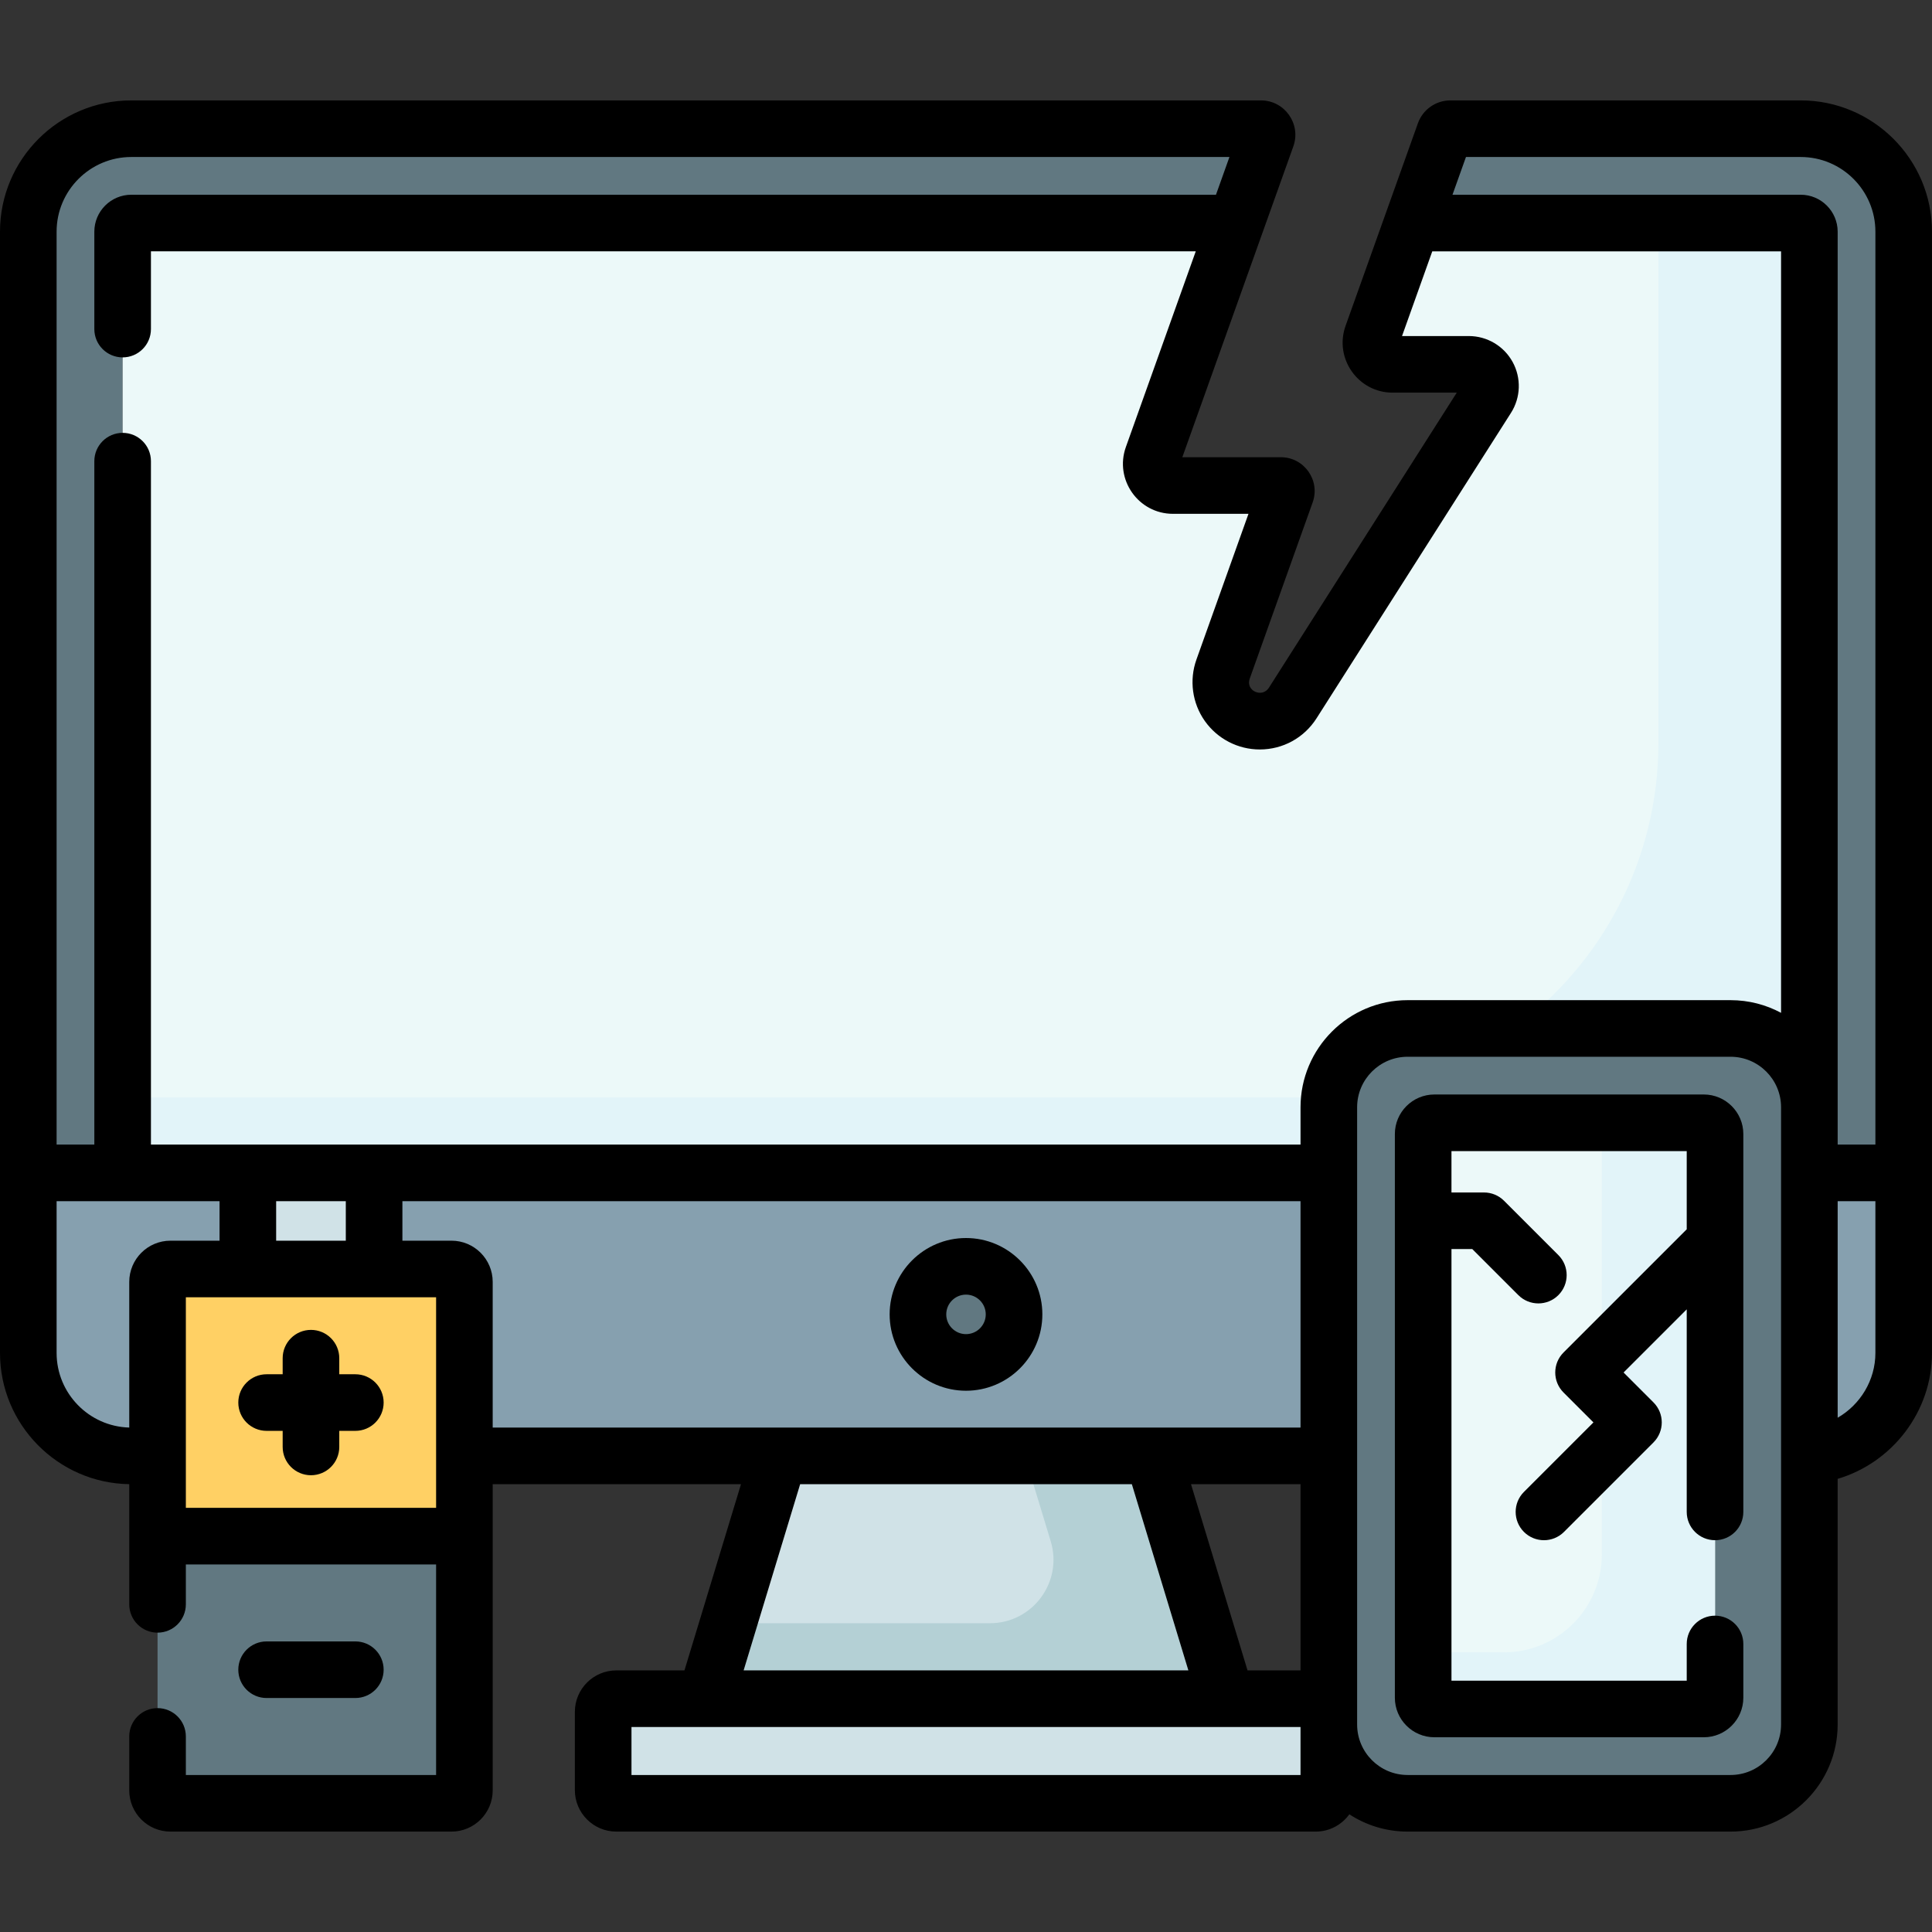 <svg id="Capa_1" enable-background="new 0 0 512 512" height="512" viewBox="0 0 512 512" width="512" xmlns="http://www.w3.org/2000/svg"><rect x="0" y="0" width="512" height="512" fill="#333333" stroke="none"/><g><path d="m352.153 385.824v-75h-344.653v47.709c0 15.073 12.219 27.291 27.291 27.291h6.962v-46.112c0-1.887 1.53-3.417 3.417-3.417h74.483c1.887 0 3.417 1.53 3.417 3.417v46.112z" fill="#86a0af"/><path d="m479.5 310.824v74.905c14-1.164 25-12.895 25-27.196v-47.709z" fill="#86a0af"/><path d="m186.953 450.171 19.534-64.347h99.026l19.534 64.347z" fill="#d0e2e7"/><path d="m305.513 385.824h-33.929l6.867 22.622c3.282 10.813-4.809 21.725-16.109 21.725h-69.319l-6.071 20h138.094z" fill="#b4d0d5"/><circle cx="256" cy="348.324" fill="#617881" r="12.735"/><path d="m348.669 450.171h-185.338c-1.924 0-3.484 1.56-3.484 3.484v20.753c0 1.924 1.56 3.484 3.484 3.484h185.338c1.924 0 3.484-1.56 3.484-3.484v-20.753c0-1.924-1.56-3.484-3.484-3.484z" fill="#d0e2e7"/><path d="m95.724 310.824h-26.624c-1.887 0-3.417 1.53-3.417 3.417v22.053h33.459v-22.053c-.001-1.887-1.531-3.417-3.418-3.417z" fill="#d0e2e7"/><path d="m123.071 339.712c0-1.887-1.53-3.417-3.417-3.417h-74.484c-1.887 0-3.417 1.53-3.417 3.417v67.381h81.318z" fill="#ffd064"/><g fill="#617881"><path d="m41.753 407.094v67.381c0 1.887 1.53 3.417 3.417 3.417h74.483c1.887 0 3.417-1.53 3.417-3.417v-67.381z"/><path d="m334.161 34.108h-299.37c-15.072 0-27.291 12.218-27.291 27.291v249.425h25v-249.425c0-1.265 1.026-2.291 2.291-2.291h292.739l8.156-22.837c.376-1.054-.405-2.163-1.525-2.163z"/><path d="m477.209 34.108h-92.857c-.684 0-1.294.43-1.524 1.074l-8.545 23.926h102.927c1.265 0 2.291 1.026 2.291 2.291v249.425h25v-249.425c-.001-15.073-12.22-27.291-27.292-27.291z"/><path d="m458.618 477.892h-85.582c-11.533 0-20.882-9.349-20.882-20.882v-163.575c0-11.533 9.349-20.882 20.882-20.882h85.582c11.533 0 20.882 9.349 20.882 20.882v163.575c0 11.533-9.349 20.882-20.882 20.882z"/></g><path d="m377.153 449.916v-149.387c0-1.644 1.333-2.976 2.976-2.976h71.394c1.644 0 2.976 1.333 2.976 2.976v149.387c0 1.644-1.333 2.976-2.976 2.976h-71.393c-1.644.001-2.977-1.332-2.977-2.976z" fill="#ecf9f9"/><path d="m451.524 297.553h-27.024v114.379c0 14.338-11.623 25.961-25.961 25.961h-21.386v12.024c0 1.644 1.333 2.976 2.976 2.976h71.394c1.644 0 2.976-1.333 2.976-2.976v-149.388c.001-1.644-1.332-2.976-2.975-2.976z" fill="#e2f4f9"/><path d="m477.209 59.108h-102.927l-10.631 29.767c-1.337 3.743 1.438 7.681 5.413 7.681h20.184c4.536 0 7.285 5.009 4.849 8.835l-51.534 80.946c-1.896 2.978-5.181 4.781-8.711 4.781-7.141 0-12.127-7.075-9.725-13.8l16.679-46.705c.338-.947-.364-1.944-1.37-1.944h-28.593c-3.975 0-6.75-3.938-5.413-7.681l22.099-61.881h-292.738c-1.263 0-2.291 1.028-2.291 2.291v249.425h319.653v-17.389c0-11.533 9.349-20.882 20.882-20.882h85.582c11.533 0 20.882 9.349 20.882 20.882v-232.035c.001-1.263-1.026-2.291-2.29-2.291z" fill="#ecf9f9"/><path d="m345.526 290.824h-313.026v20h319.653v-17.389c0-.969.066-1.922.194-2.855-2.253.162-4.527.244-6.821.244z" fill="#e2f4f9"/><path d="m477.209 59.108h-37.709v137.742c0 31.056-15.064 58.593-38.284 75.703h57.402c11.533 0 20.882 9.349 20.882 20.882v-232.036c0-1.263-1.027-2.291-2.291-2.291z" fill="#e2f4f9"/><path d="m256 368.56c11.158 0 20.235-9.077 20.235-20.235s-9.077-20.235-20.235-20.235-20.235 9.077-20.235 20.235 9.077 20.235 20.235 20.235zm0-25.471c2.887 0 5.235 2.349 5.235 5.235s-2.349 5.235-5.235 5.235-5.235-2.349-5.235-5.235 2.348-5.235 5.235-5.235z"/><path d="m477.209 26.607h-92.857c-3.846 0-7.297 2.434-8.588 6.052-10.594 29.662-5.967 16.707-19.174 53.691-3.08 8.618 3.322 17.706 12.476 17.706h16.991l-49.819 78.254c-1.771 2.697-6.199.792-5.046-2.47l16.681-46.707c2.077-5.825-2.251-11.964-8.435-11.964h-26.108c24.841-69.557 17.268-48.349 29.417-82.373 2.122-5.931-2.285-12.189-8.586-12.189h-299.37c-19.184 0-34.791 15.608-34.791 34.791v297.135c0 19.004 15.316 34.498 34.253 34.786v31.851c0 4.143 3.358 7.5 7.5 7.5s7.5-3.357 7.5-7.5v-10.577h66.318v55.799h-66.318v-10.222c0-4.143-3.358-7.5-7.5-7.5s-7.5 3.357-7.5 7.5v14.304c0 6.021 4.897 10.918 10.917 10.918h74.483c6.02 0 10.917-4.897 10.917-10.918v-81.15h65.801l-14.98 49.347h-18.061c-6.057 0-10.984 4.928-10.984 10.984v20.753c0 6.057 4.927 10.984 10.984 10.984h185.338c3.669 0 6.924-1.809 8.92-4.582 4.448 2.897 9.754 4.582 15.446 4.582h85.582c15.65 0 28.383-12.732 28.383-28.383v-65.096c14.462-4.281 25-17.806 25-33.381v-297.134c.001-19.183-15.606-34.791-34.79-34.791zm-88.713 15h88.713c10.913 0 19.791 8.878 19.791 19.791v241.926h-10v-241.926c0-5.398-4.393-9.791-9.791-9.791h-92.284zm-373.496 19.791c0-10.913 8.878-19.791 19.791-19.791h291.024l-3.57 10h-287.454c-5.399 0-9.791 4.393-9.791 9.791v25.813c0 4.143 3.358 7.5 7.5 7.5s7.5-3.357 7.5-7.5v-20.604h276.887l-18.52 51.858c-3.076 8.619 3.324 17.704 12.477 17.704h20.016l-13.795 38.627c-1.946 5.452-1.118 11.533 2.218 16.266 3.335 4.731 8.782 7.557 14.571 7.557 6.126 0 11.748-3.086 15.038-8.254l51.532-80.946c2.598-4.08 2.767-9.248.439-13.488s-6.777-6.874-11.614-6.874h-17.697l8.016-22.449h92.432v201.804c-3.989-2.142-8.547-3.358-13.383-3.358h-85.582c-15.649 0-28.382 12.732-28.382 28.383v9.889h-304.653v-181.114c0-4.143-3.358-7.5-7.5-7.5s-7.5 3.357-7.5 7.5v181.112h-10zm315.608 381.273-14.98-49.347h29.025v49.347zm-257.426-124.347h18.459v10.471h-18.459zm-58.182 40.209v-40.209h43.182v10.471h-13.012c-6.02 0-10.917 4.897-10.917 10.917v38.605c-10.665-.286-19.253-9.051-19.253-19.784zm34.253 41.061v-55.799h66.318v55.799zm70.4-70.799h-13.012v-10.471h238.012v60c-24.363 0-179.548 0-214.083 0v-38.612c.001-6.02-4.897-10.917-10.917-10.917zm92.395 64.529h87.904l14.98 49.347h-117.864zm132.605 77.069h-177.306v-12.722c6.381 0 177.477 0 177.306 0zm113.964 0h-85.582c-7.379 0-13.382-6.004-13.382-13.383v-163.574c0-7.379 6.003-13.383 13.382-13.383h85.582c7.379 0 13.383 6.004 13.383 13.383v163.574c0 7.379-6.004 13.383-13.383 13.383zm38.383-111.86c0 7.261-4.023 13.738-10 17.18v-57.389h10z"/><path d="m94.17 364.194h-4.259v-4.259c0-4.143-3.358-7.5-7.5-7.5s-7.5 3.357-7.5 7.5v4.259h-4.258c-4.142 0-7.5 3.357-7.5 7.5s3.358 7.5 7.5 7.5h4.258v4.259c0 4.143 3.358 7.5 7.5 7.5s7.5-3.357 7.5-7.5v-4.259h4.259c4.142 0 7.5-3.357 7.5-7.5s-3.358-7.5-7.5-7.5z"/><path d="m94.17 449.993c4.142 0 7.5-3.357 7.5-7.5s-3.358-7.5-7.5-7.5h-23.517c-4.142 0-7.5 3.357-7.5 7.5s3.358 7.5 7.5 7.5z"/><path d="m462 300.529c0-5.776-4.7-10.477-10.477-10.477h-71.393c-5.776 0-10.477 4.7-10.477 10.477v149.387c0 5.776 4.7 10.477 10.477 10.477h71.394c5.776 0 10.477-4.7 10.477-10.477v-14.245c0-4.143-3.357-7.5-7.5-7.5s-7.5 3.357-7.5 7.5v9.722h-62.347v-114.375h5.522l12.203 12.204c2.931 2.929 7.678 2.928 10.607 0 2.929-2.93 2.929-7.678 0-10.607l-14.4-14.4c-1.407-1.406-3.314-2.196-5.304-2.196h-8.629v-10.965h62.347v20.723l-32.647 32.647c-2.929 2.93-2.929 7.678 0 10.607l7.924 7.923-18.415 18.414c-2.929 2.93-2.929 7.678 0 10.607 2.931 2.929 7.678 2.928 10.607 0l23.718-23.718c2.929-2.93 2.929-7.678 0-10.607l-7.924-7.923 16.737-16.737v53.681c0 4.143 3.357 7.5 7.5 7.5s7.5-3.357 7.5-7.5z"/></g></svg>